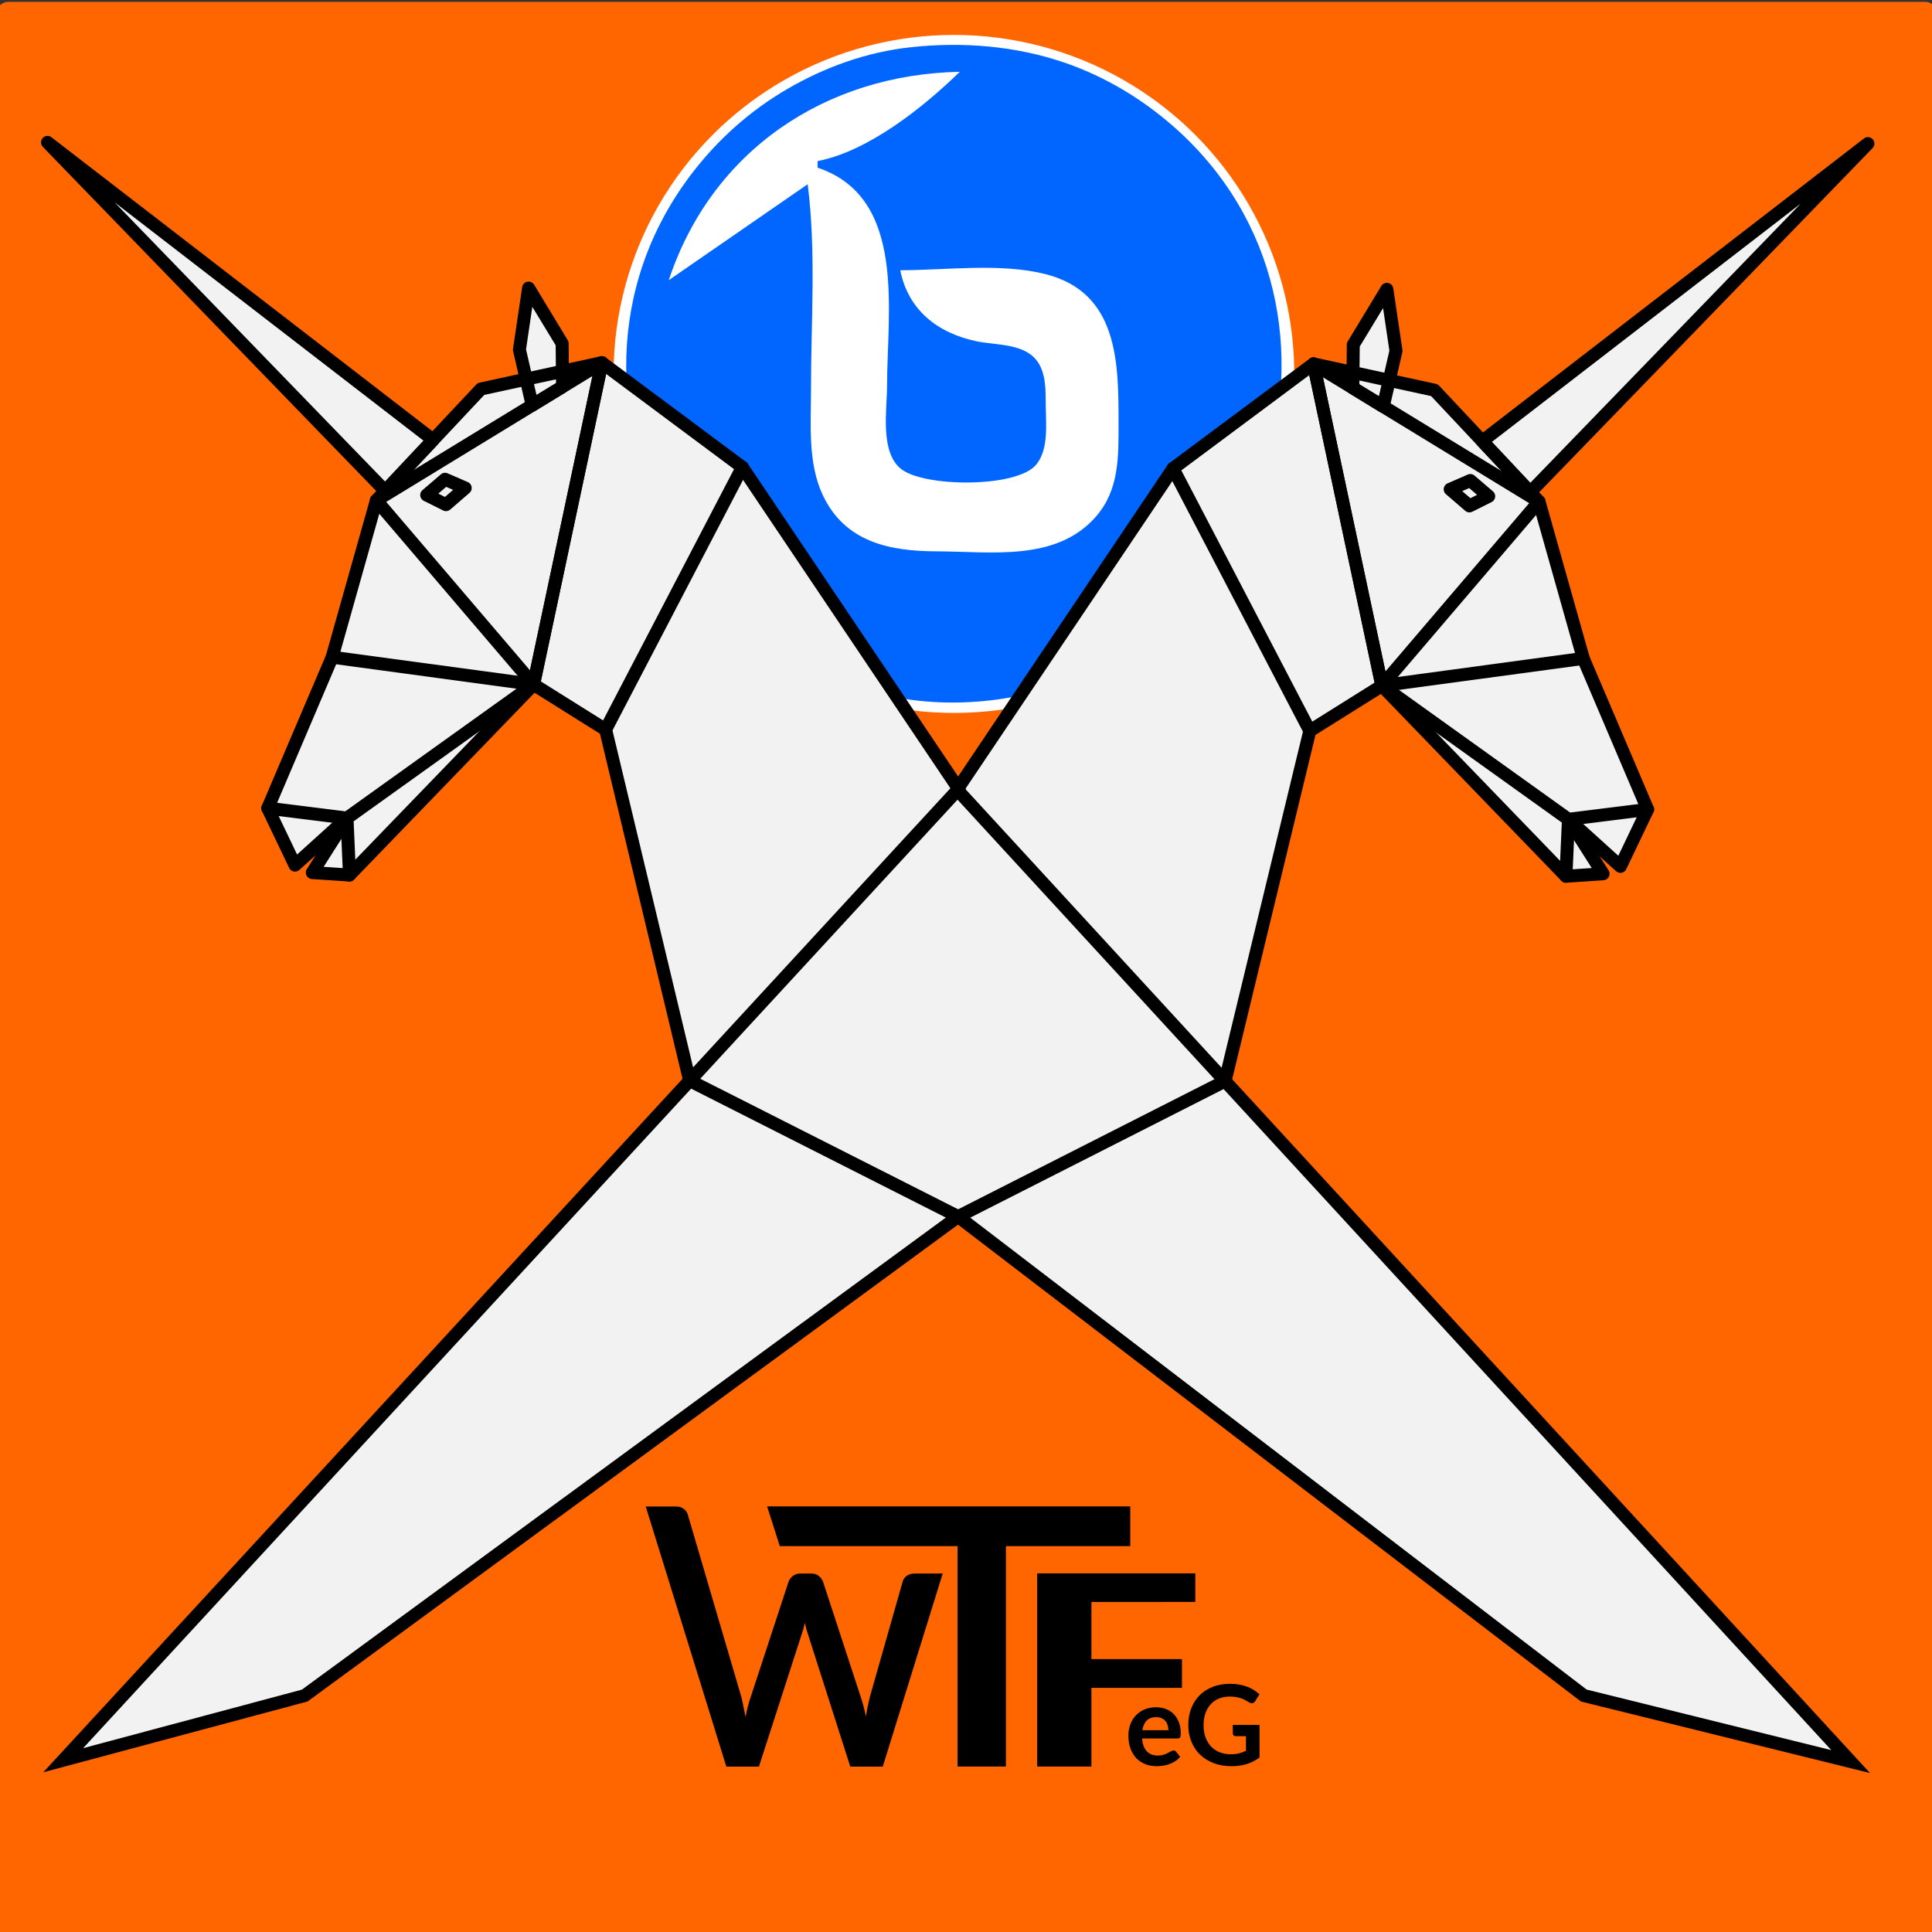 <?xml version="1.0" encoding="UTF-8" standalone="no"?>
<svg
   xmlns:dc="http://purl.org/dc/elements/1.1/"
   xmlns:cc="http://creativecommons.org/ns#"
   xmlns:rdf="http://www.w3.org/1999/02/22-rdf-syntax-ns#"
   xmlns:svg="http://www.w3.org/2000/svg"
   xmlns="http://www.w3.org/2000/svg"
   id="svg66"
   viewBox="0 0 135.47 135.47"
   version="1.1"
   enable-background="new"
   height="512"
   width="512">
  <rect x="0" y="0" width="135.47" height="135.47" fill="#333333" stroke="none"/>
  <defs
     id="defs70" />
  <title
     id="title2">Werkkooperative der Technikfreundinnen e.G.</title>
  <rect
     style="fill:#ff6600;stroke-width:0.026;paint-order:stroke fill markers"
     id="rect881"
     width="136.184"
     height="135.885"
     x="-0.288"
     y="0.13"
     ry="0.894" />
  <g
     id="g889"
     transform="matrix(1.058,0,0,1.058,-7.925,-2.417)">
    <ellipse
       ry="22.468"
       rx="22.556"
       cy="27.067"
       cx="70.712"
       id="path883"
       style="fill:#ffffff;stroke-width:0.029;paint-order:stroke fill markers" />
    <path
       id="path879"
       d="M 67.814,5.419 C 64.944,5.736 62.196,6.716 59.704,8.162 57.2,9.614 55.051,11.535 53.3,13.839 41.993,28.72 54.465,50.802 73.075,48.707 91.388,46.646 99.299,22.971 85.246,10.652 83.16,8.824 80.739,7.37 78.117,6.461 74.83,5.32 71.268,5.039 67.814,5.419 m 3.288,1.624 c -2.431,2.363 -6.046,5.259 -9.425,5.918 v 0.438 c 5.926,1.975 4.603,9.549 4.603,14.467 0,1.583 -0.482,4.348 0.913,5.487 1.505,1.228 7.68,1.286 8.972,-0.274 0.834,-1.007 0.644,-2.679 0.633,-3.897 -0.009,-1.004 0.038,-2.22 -0.633,-3.047 -0.894,-1.102 -2.703,-0.968 -3.967,-1.235 -2.573,-0.543 -4.522,-2.072 -5.042,-4.706 3.071,0 6.653,-0.5 9.644,0.264 4.778,1.22 4.825,5.809 4.823,9.819 -0.001,2.25 0.063,4.471 -1.518,6.267 -2.627,2.986 -6.968,2.29 -10.537,2.281 -3.122,-0.009 -6.08,-0.609 -7.549,-3.73 -1.005,-2.134 -0.78,-4.715 -0.78,-7.01 -4.45e-4,-4.485 0.349,-9.135 -0.219,-13.59 L 51.813,20.853 C 54.662,12.257 62.21,7.215 71.102,7.044 Z"
       style="fill:#0066ff;stroke:none;stroke-width:0.219" />
  </g>
  <g
     id="g10"
     shape-rendering="auto">
    <path
       id="path6"
       style="font-feature-settings:normal;font-variant-alternates:normal;font-variant-caps:normal;font-variant-east-asian:normal;font-variant-ligatures:normal;font-variant-numeric:normal;font-variant-position:normal;font-variation-settings:normal;inline-size:0;isolation:auto;mix-blend-mode:normal;shape-margin:0;shape-padding:0;text-decoration-color:#000000;text-decoration-line:none;text-decoration-style:solid;text-indent:0;text-orientation:mixed;text-transform:none;white-space:normal"
       stop-color="#000000"
       solid-color="#000000"
       image-rendering="auto"
       fill="#f2f2f2"
       enable-background="accumulate"
       dominant-baseline="auto"
       color-rendering="auto"
       color="#000000"
       d="m109.8 61.441 2.603-0.173-2.175-3.749 3.39 3.229 1.909-3.992-4.512-10.587-3.102-10.999-0.617-0.657 23.677-24.443-27.039 20.862-3.354-3.572-3.132-0.654 0.433-2.101-0.613-4.042-2.321 3.489-0.146 2.219-2.703-0.755-9.849 7.332-14.994 22.424-15.211-22.435-9.823-7.346-2.764 0.54-0.044-1.947-2.244-3.691-0.749 4.125 0.461 2.005-3.16 0.75-3.354 3.572-26.691-20.507 23.329 24.087-0.597 0.81-3.122 10.846-4.512 10.587 1.909 3.992 3.141-2.781-1.926 3.302 2.603 0.174 12.91-13.362 5.053 3.166 5.892 24.617-43.495 47.515 16.507-4.4 45.813-33.585 43.87 33.585 18.295 4.437-43.45-47.523 5.763-24.619 5.233-3.104z" />
    <path
       id="path8"
       style="font-feature-settings:normal;font-variant-alternates:normal;font-variant-caps:normal;font-variant-east-asian:normal;font-variant-ligatures:normal;font-variant-numeric:normal;font-variant-position:normal;font-variation-settings:normal;inline-size:0;isolation:auto;mix-blend-mode:normal;shape-margin:0;shape-padding:0;text-decoration-color:#000000;text-decoration-line:none;text-decoration-style:solid;text-indent:0;text-orientation:mixed;text-transform:none;white-space:normal"
       stop-color="#000000"
       solid-color="#000000"
       image-rendering="auto"
       enable-background="accumulate"
       dominant-baseline="auto"
       color-rendering="auto"
       color="#000000"
       d="m130.89 9.965-26.943 20.789-3.301-3.516-3.043-0.635 0.41-1.996-0.668-4.402-2.529 3.803-0.139 2.092-2.607-0.729-9.92 7.385-14.896 22.279-15.113-22.291-9.889-7.394-2.668 0.521-0.041-1.826-2.443-4.018-0.816 4.494 0.438 1.904-3.07 0.729-3.301 3.514-26.578-20.42-0.002-0.002-0.016-0.012-0.176 0.197 23.252 24.006-0.545 0.738-3.125 10.861-4.533 10.635 2.01 4.203 2.656-2.352-1.619 2.775 2.877 0.191 12.879-13.328 4.916 3.08 5.863 24.496-43.754 47.795 16.969-4.521 45.752-33.541 43.814 33.541 18.742 4.545-43.695-47.791 5.734-24.498 5.096-3.022 12.879 13.33 0.061-0.004 2.816-0.188-1.816-3.131 2.852 2.715 2.014-4.211-4.533-10.633-3.109-11.021-0.553-0.59 23.576-24.338 0.014-0.014-0.176-0.197zm-1.289 1.332-22.49 23.215 0.682 0.725 3.096 10.977 4.492 10.539-1.805 3.773-3.258-3.103-0.205 0.162 2.066 3.564-2.328 0.156-12.939-13.393-5.373 3.186-5.791 24.742 43.205 47.256-17.848-4.328-43.926-33.629-45.873 33.629-16.045 4.277 43.236-47.232-5.92-24.738-5.189-3.25-12.941 13.395-2.33-0.156 1.818-3.117-0.201-0.166-3.01 2.666-1.807-3.781 4.49-10.537 3.119-10.832 0.648-0.881-22.148-22.869 25.352 19.479 3.408-3.631 3.25-0.771-0.484-2.106 0.682-3.758 2.047 3.365 0.047 2.068 2.859-0.559 9.758 7.297 15.309 22.58 15.092-22.568 9.777-7.281 2.797 0.781 0.156-2.346 2.111-3.172 0.559 3.678-0.455 2.207 3.221 0.672 3.406 3.629 25.684-19.812z" />
  </g>
  <path
     id="path12"
     style="font-feature-settings:normal;font-variant-alternates:normal;font-variant-caps:normal;font-variant-east-asian:normal;font-variant-ligatures:normal;font-variant-numeric:normal;font-variant-position:normal;font-variation-settings:normal;inline-size:0;isolation:auto;mix-blend-mode:normal;shape-margin:0;shape-padding:0;text-decoration-color:#000000;text-decoration-line:none;text-decoration-style:solid;text-indent:0;text-orientation:mixed;text-transform:none;white-space:normal"
     stop-color="#000000"
     solid-color="#000000"
     shape-rendering="auto"
     image-rendering="auto"
     enable-background="accumulate"
     dominant-baseline="auto"
     color-rendering="auto"
     color="#000000"
     d="m3.346 9.529a0.455 0.455 0 0 0-0.342 0.77l23.678 24.443a0.455 0.455 0 0 0 0.656-0.006l3.363-3.58a0.455 0.455 0 0 0-0.055-0.67l-27.039-20.863a0.455 0.455 0 0 0-0.262-0.094zm4.688 4.658 21.662 16.711-2.693 2.869-18.969-19.58z" />
  <g
     id="g52"
     shape-rendering="auto">
    <path
       id="path14"
       style="font-feature-settings:normal;font-variant-alternates:normal;font-variant-caps:normal;font-variant-east-asian:normal;font-variant-ligatures:normal;font-variant-numeric:normal;font-variant-position:normal;font-variation-settings:normal;inline-size:0;isolation:auto;mix-blend-mode:normal;shape-margin:0;shape-padding:0;text-decoration-color:#000000;text-decoration-line:none;text-decoration-style:solid;text-indent:0;text-orientation:mixed;text-transform:none;white-space:normal"
       stop-color="#000000"
       solid-color="#000000"
       image-rendering="auto"
       enable-background="accumulate"
       dominant-baseline="auto"
       color-rendering="auto"
       color="#000000"
       d="m42.213 24.975a0.455 0.455 0 0 0-0.104 0.01l-8.482 1.844a0.455 0.455 0 0 0-0.236 0.135l-7.332 7.809a0.455 0.455 0 0 0-0.105 0.188l-3.094 10.971-4.502 10.561a0.455 0.455 0 0 0 0.008 0.373l1.91 3.992a0.455 0.455 0 0 0 0.715 0.141l1.148-1.039-0.623 0.979a0.455 0.455 0 0 0 0.354 0.699l2.603 0.172a0.455 0.455 0 0 0 0.357-0.137l12.654-13.098 4.582 2.873 5.85 24.436a0.455 0.455 0 0 0 0.547 0.336 0.455 0.455 0 0 0 0.336-0.547l-5.891-24.617a0.455 0.455 0 0 0-0.201-0.279l-5.053-3.166a0.455 0.455 0 0 0-0.568 0.068l-12.764 13.211-1.629-0.109 2.019-3.172a0.455 0.455 0 0 0-0.688-0.58l-3.193 2.889-1.557-3.256 4.432-10.398a0.455 0.455 0 0 0 0.018-0.055l3.072-10.893 7.16-7.625 8.143-1.77 9.621 7.162 15.098 22.453a0.455 0.455 0 0 0 0.631 0.123 0.455 0.455 0 0 0 0.125-0.631l-15.143-22.518a0.455 0.455 0 0 0-0.105-0.111l-9.85-7.332a0.455 0.455 0 0 0-0.264-0.09z" />
    <path
       id="path16"
       style="font-feature-settings:normal;font-variant-alternates:normal;font-variant-caps:normal;font-variant-east-asian:normal;font-variant-ligatures:normal;font-variant-numeric:normal;font-variant-position:normal;font-variation-settings:normal;inline-size:0;isolation:auto;mix-blend-mode:normal;shape-margin:0;shape-padding:0;text-decoration-color:#000000;text-decoration-line:none;text-decoration-style:solid;text-indent:0;text-orientation:mixed;text-transform:none;white-space:normal"
       stop-color="#000000"
       solid-color="#000000"
       image-rendering="auto"
       enable-background="accumulate"
       dominant-baseline="auto"
       color-rendering="auto"
       color="#000000"
       d="m37.074 19.746a0.455 0.455 0 0 0-0.461 0.389l-0.641 4.316a0.455 0.455 0 0 0 0.006 0.168l0.895 3.897a0.455 0.455 0 0 0 0.68 0.285l2.129-1.299a0.455 0.455 0 0 0 0.219-0.393l-0.029-3.029a0.455 0.455 0 0 0-0.066-0.232l-2.353-3.883a0.455 0.455 0 0 0-0.377-0.219zm0.252 1.77 1.637 2.697 0.025 2.648-1.369 0.836-0.734-3.197 0.441-2.984z" />
    <path
       id="path18"
       style="font-feature-settings:normal;font-variant-alternates:normal;font-variant-caps:normal;font-variant-east-asian:normal;font-variant-ligatures:normal;font-variant-numeric:normal;font-variant-position:normal;font-variation-settings:normal;inline-size:0;isolation:auto;mix-blend-mode:normal;shape-margin:0;shape-padding:0;text-decoration-color:#000000;text-decoration-line:none;text-decoration-style:solid;text-indent:0;text-orientation:mixed;text-transform:none;white-space:normal"
       stop-color="#000000"
       solid-color="#000000"
       image-rendering="auto"
       enable-background="accumulate"
       dominant-baseline="auto"
       color-rendering="auto"
       color="#000000"
       d="m42.221 24.975a0.455 0.455 0 0 0-0.252 0.066l-15.814 9.654a0.455 0.455 0 0 0-0.109 0.684l11.021 12.908a0.455 0.455 0 0 0 0.791-0.201l4.793-22.562a0.455 0.455 0 0 0-0.43-0.549zm-0.68 1.393-4.381 20.631-10.078-11.805 14.459-8.826z" />
    <path
       id="path20"
       style="font-feature-settings:normal;font-variant-alternates:normal;font-variant-caps:normal;font-variant-east-asian:normal;font-variant-ligatures:normal;font-variant-numeric:normal;font-variant-position:normal;font-variation-settings:normal;inline-size:0;isolation:auto;mix-blend-mode:normal;shape-margin:0;shape-padding:0;text-decoration-color:#000000;text-decoration-line:none;text-decoration-style:solid;text-indent:0;text-orientation:mixed;text-transform:none;white-space:normal"
       stop-color="#000000"
       solid-color="#000000"
       image-rendering="auto"
       enable-background="accumulate"
       dominant-baseline="auto"
       color-rendering="auto"
       color="#000000"
       d="m31.225 33.152a0.455 0.455 0 0 0-0.312 0.109l-1.289 1.105a0.455 0.455 0 0 0 0.094 0.752l1.35 0.674a0.455 0.455 0 0 0 0.5-0.062l1.35-1.166a0.455 0.455 0 0 0-0.115-0.76l-1.412-0.613a0.455 0.455 0 0 0-0.164-0.039zm0.062 0.986 0.486 0.211-0.572 0.496-0.467-0.234 0.553-0.473z" />
    <path
       id="path22"
       style="font-feature-settings:normal;font-variant-alternates:normal;font-variant-caps:normal;font-variant-east-asian:normal;font-variant-ligatures:normal;font-variant-numeric:normal;font-variant-position:normal;font-variation-settings:normal;inline-size:0;isolation:auto;mix-blend-mode:normal;shape-margin:0;shape-padding:0;text-decoration-color:#000000;text-decoration-line:none;text-decoration-style:solid;text-indent:0;text-orientation:mixed;text-transform:none;white-space:normal"
       stop-color="#000000"
       solid-color="#000000"
       image-rendering="auto"
       enable-background="accumulate"
       dominant-baseline="auto"
       color-rendering="auto"
       color="#000000"
       d="m18.775 56.213a0.455 0.455 0 0 0-0.451 0.398 0.455 0.455 0 0 0 0.395 0.508l5.555 0.693a0.455 0.455 0 0 0 0.508-0.395 0.455 0.455 0 0 0-0.395-0.506l-5.555-0.695a0.455 0.455 0 0 0-0.057-0.004z" />
    <path
       id="path24"
       style="font-feature-settings:normal;font-variant-alternates:normal;font-variant-caps:normal;font-variant-east-asian:normal;font-variant-ligatures:normal;font-variant-numeric:normal;font-variant-position:normal;font-variation-settings:normal;inline-size:0;isolation:auto;mix-blend-mode:normal;shape-margin:0;shape-padding:0;text-decoration-color:#000000;text-decoration-line:none;text-decoration-style:solid;text-indent:0;text-orientation:mixed;text-transform:none;white-space:normal"
       stop-color="#000000"
       solid-color="#000000"
       image-rendering="auto"
       enable-background="accumulate"
       dominant-baseline="auto"
       color-rendering="auto"
       color="#000000"
       d="m23.293 45.627a0.455 0.455 0 0 0-0.455 0.395 0.455 0.455 0 0 0 0.389 0.51l12.99 1.758-12.152 8.703a0.455 0.455 0 0 0-0.189 0.391l0.174 3.99a0.455 0.455 0 0 0 0.475 0.436 0.455 0.455 0 0 0 0.434-0.475l-0.162-3.746 12.883-9.227a0.455 0.455 0 0 0-0.205-0.82l-14.123-1.91a0.455 0.455 0 0 0-0.057-0.004z" />
    <path
       id="path26"
       style="font-feature-settings:normal;font-variant-alternates:normal;font-variant-caps:normal;font-variant-east-asian:normal;font-variant-ligatures:normal;font-variant-numeric:normal;font-variant-position:normal;font-variation-settings:normal;inline-size:0;isolation:auto;mix-blend-mode:normal;shape-margin:0;shape-padding:0;text-decoration-color:#000000;text-decoration-line:none;text-decoration-style:solid;text-indent:0;text-orientation:mixed;text-transform:none;white-space:normal"
       stop-color="#000000"
       solid-color="#000000"
       image-rendering="auto"
       enable-background="accumulate"
       dominant-baseline="auto"
       color-rendering="auto"
       color="#000000"
       d="m42.188 24.975a0.455 0.455 0 0 0-0.428 0.359l-4.791 22.564a0.455 0.455 0 0 0 0.35 0.539 0.455 0.455 0 0 0 0.539-0.352l4.793-22.562a0.455 0.455 0 0 0-0.352-0.539 0.455 0.455 0 0 0-0.111-0.01z" />
    <path
       id="path28"
       style="font-feature-settings:normal;font-variant-alternates:normal;font-variant-caps:normal;font-variant-east-asian:normal;font-variant-ligatures:normal;font-variant-numeric:normal;font-variant-position:normal;font-variation-settings:normal;inline-size:0;isolation:auto;mix-blend-mode:normal;shape-margin:0;shape-padding:0;text-decoration-color:#000000;text-decoration-line:none;text-decoration-style:solid;text-indent:0;text-orientation:mixed;text-transform:none;white-space:normal"
       stop-color="#000000"
       solid-color="#000000"
       image-rendering="auto"
       enable-background="accumulate"
       dominant-baseline="auto"
       color-rendering="auto"
       color="#000000"
       d="m52.045 32.307a0.455 0.455 0 0 0-0.395 0.244l-9.588 18.396a0.455 0.455 0 0 0 0.193 0.613 0.455 0.455 0 0 0 0.613-0.193l9.588-18.395a0.455 0.455 0 0 0-0.193-0.613 0.455 0.455 0 0 0-0.219-0.053z" />
    <path
       id="path30"
       style="font-feature-settings:normal;font-variant-alternates:normal;font-variant-caps:normal;font-variant-east-asian:normal;font-variant-ligatures:normal;font-variant-numeric:normal;font-variant-position:normal;font-variation-settings:normal;inline-size:0;isolation:auto;mix-blend-mode:normal;shape-margin:0;shape-padding:0;text-decoration-color:#000000;text-decoration-line:none;text-decoration-style:solid;text-indent:0;text-orientation:mixed;text-transform:none;white-space:normal"
       stop-color="#000000"
       solid-color="#000000"
       image-rendering="auto"
       enable-background="accumulate"
       dominant-baseline="auto"
       color-rendering="auto"
       color="#000000"
       d="m67.088 54.912a0.455 0.455 0 0 0-0.285 0.119 0.455 0.455 0 0 0-0.027 0.643l61.633 67.043-17.156-4.246-43.826-33.553-18.863-9.549a0.455 0.455 0 0 0-0.611 0.201 0.455 0.455 0 0 0 0.201 0.609l18.787 9.512 43.91 33.617 20.27 5.014-63.676-69.264a0.455 0.455 0 0 0-0.355-0.146z" />
    <path
       id="path32"
       style="font-feature-settings:normal;font-variant-alternates:normal;font-variant-caps:normal;font-variant-east-asian:normal;font-variant-ligatures:normal;font-variant-numeric:normal;font-variant-position:normal;font-variation-settings:normal;inline-size:0;isolation:auto;mix-blend-mode:normal;shape-margin:0;shape-padding:0;text-decoration-color:#000000;text-decoration-line:none;text-decoration-style:solid;text-indent:0;text-orientation:mixed;text-transform:none;white-space:normal"
       stop-color="#000000"
       solid-color="#000000"
       image-rendering="auto"
       enable-background="accumulate"
       dominant-baseline="auto"
       color-rendering="auto"
       color="#000000"
       d="m92.084 25.062a0.455 0.455 0 0 0-0.256 0.09l-9.848 7.332a0.455 0.455 0 0 0-0.105 0.111l-15.143 22.518a0.455 0.455 0 0 0 0.123 0.631 0.455 0.455 0 0 0 0.631-0.123l15.1-22.455 9.619-7.162 8.143 1.77 7.16 7.627 3.072 10.891a0.455 0.455 0 0 0 0.02 0.055l4.432 10.398-1.557 3.258-3.193-2.891a0.455 0.455 0 0 0-0.689 0.582l2.018 3.172-1.627 0.107-12.762-13.209a0.455 0.455 0 0 0-0.568-0.07l-5.053 3.166a0.455 0.455 0 0 0-0.201 0.279l-5.943 24.557a0.455 0.455 0 0 0 0.336 0.549 0.455 0.455 0 0 0 0.549-0.334l5.898-24.379 4.584-2.871 12.654 13.096a0.455 0.455 0 0 0 0.355 0.139l2.603-0.174a0.455 0.455 0 0 0 0.354-0.697l-0.625-0.98 1.152 1.041a0.455 0.455 0 0 0 0.715-0.141l1.908-3.992a0.455 0.455 0 0 0 0.008-0.375l-4.5-10.559-3.094-10.971a0.455 0.455 0 0 0-0.107-0.188l-7.332-7.811a0.455 0.455 0 0 0-0.234-0.133l-8.482-1.844a0.455 0.455 0 0 0-0.113-0.01z" />
    <path
       id="path34"
       style="font-feature-settings:normal;font-variant-alternates:normal;font-variant-caps:normal;font-variant-east-asian:normal;font-variant-ligatures:normal;font-variant-numeric:normal;font-variant-position:normal;font-variation-settings:normal;inline-size:0;isolation:auto;mix-blend-mode:normal;shape-margin:0;shape-padding:0;text-decoration-color:#000000;text-decoration-line:none;text-decoration-style:solid;text-indent:0;text-orientation:mixed;text-transform:none;white-space:normal"
       stop-color="#000000"
       solid-color="#000000"
       image-rendering="auto"
       enable-background="accumulate"
       dominant-baseline="auto"
       color-rendering="auto"
       color="#000000"
       d="m130.96 9.615a0.455 0.455 0 0 0-0.264 0.096l-27.039 20.861a0.455 0.455 0 0 0-0.053 0.672l3.361 3.58a0.455 0.455 0 0 0 0.658 0.004l23.678-24.441a0.455 0.455 0 0 0-0.342-0.771zm-4.695 4.662-18.961 19.578-2.693-2.869 21.654-16.709z" />
    <path
       id="path36"
       style="font-feature-settings:normal;font-variant-alternates:normal;font-variant-caps:normal;font-variant-east-asian:normal;font-variant-ligatures:normal;font-variant-numeric:normal;font-variant-position:normal;font-variation-settings:normal;inline-size:0;isolation:auto;mix-blend-mode:normal;shape-margin:0;shape-padding:0;text-decoration-color:#000000;text-decoration-line:none;text-decoration-style:solid;text-indent:0;text-orientation:mixed;text-transform:none;white-space:normal"
       stop-color="#000000"
       solid-color="#000000"
       image-rendering="auto"
       enable-background="accumulate"
       dominant-baseline="auto"
       color-rendering="auto"
       color="#000000"
       d="m97.211 19.834a0.455 0.455 0 0 0-0.355 0.219l-2.353 3.883a0.455 0.455 0 0 0-0.066 0.23l-0.029 3.031a0.455 0.455 0 0 0 0.217 0.391l2.129 1.301a0.455 0.455 0 0 0 0.68-0.287l0.895-3.894a0.455 0.455 0 0 0 0.008-0.168l-0.641-4.318a0.455 0.455 0 0 0-0.482-0.387zm-0.232 1.77 0.443 2.982-0.734 3.195-1.371-0.834 0.027-2.647 1.635-2.697z" />
    <path
       id="path38"
       style="font-feature-settings:normal;font-variant-alternates:normal;font-variant-caps:normal;font-variant-east-asian:normal;font-variant-ligatures:normal;font-variant-numeric:normal;font-variant-position:normal;font-variation-settings:normal;inline-size:0;isolation:auto;mix-blend-mode:normal;shape-margin:0;shape-padding:0;text-decoration-color:#000000;text-decoration-line:none;text-decoration-style:solid;text-indent:0;text-orientation:mixed;text-transform:none;white-space:normal"
       stop-color="#000000"
       solid-color="#000000"
       image-rendering="auto"
       enable-background="accumulate"
       dominant-baseline="auto"
       color-rendering="auto"
       color="#000000"
       d="m92.066 25.062a0.455 0.455 0 0 0-0.41 0.549l4.793 22.562a0.455 0.455 0 0 0 0.789 0.201l11.023-12.91a0.455 0.455 0 0 0-0.109-0.684l-15.814-9.652a0.455 0.455 0 0 0-0.271-0.066zm0.697 1.393 14.459 8.826-10.076 11.801-4.383-20.627z" />
    <path
       id="path40"
       style="font-feature-settings:normal;font-variant-alternates:normal;font-variant-caps:normal;font-variant-east-asian:normal;font-variant-ligatures:normal;font-variant-numeric:normal;font-variant-position:normal;font-variation-settings:normal;inline-size:0;isolation:auto;mix-blend-mode:normal;shape-margin:0;shape-padding:0;text-decoration-color:#000000;text-decoration-line:none;text-decoration-style:solid;text-indent:0;text-orientation:mixed;text-transform:none;white-space:normal"
       stop-color="#000000"
       solid-color="#000000"
       image-rendering="auto"
       enable-background="accumulate"
       dominant-baseline="auto"
       color-rendering="auto"
       color="#000000"
       d="m103.08 33.24a0.455 0.455 0 0 0-0.164 0.037l-1.41 0.613a0.455 0.455 0 0 0-0.117 0.762l1.35 1.166a0.455 0.455 0 0 0 0.502 0.062l1.35-0.676a0.455 0.455 0 0 0 0.092-0.752l-1.289-1.103a0.455 0.455 0 0 0-0.312-0.109zm-0.062 0.984 0.553 0.475-0.467 0.232-0.574-0.494 0.488-0.213z" />
    <path
       id="path42"
       style="font-feature-settings:normal;font-variant-alternates:normal;font-variant-caps:normal;font-variant-east-asian:normal;font-variant-ligatures:normal;font-variant-numeric:normal;font-variant-position:normal;font-variation-settings:normal;inline-size:0;isolation:auto;mix-blend-mode:normal;shape-margin:0;shape-padding:0;text-decoration-color:#000000;text-decoration-line:none;text-decoration-style:solid;text-indent:0;text-orientation:mixed;text-transform:none;white-space:normal"
       stop-color="#000000"
       solid-color="#000000"
       image-rendering="auto"
       enable-background="accumulate"
       dominant-baseline="auto"
       color-rendering="auto"
       color="#000000"
       d="m115.51 56.301a0.455 0.455 0 0 0-0.035 0.004l-5.553 0.693a0.455 0.455 0 0 0-0.395 0.508 0.455 0.455 0 0 0 0.508 0.395l5.553-0.695a0.455 0.455 0 0 0 0.395-0.506 0.455 0.455 0 0 0-0.473-0.398z" />
    <path
       id="path44"
       style="font-feature-settings:normal;font-variant-alternates:normal;font-variant-caps:normal;font-variant-east-asian:normal;font-variant-ligatures:normal;font-variant-numeric:normal;font-variant-position:normal;font-variation-settings:normal;inline-size:0;isolation:auto;mix-blend-mode:normal;shape-margin:0;shape-padding:0;text-decoration-color:#000000;text-decoration-line:none;text-decoration-style:solid;text-indent:0;text-orientation:mixed;text-transform:none;white-space:normal"
       stop-color="#000000"
       solid-color="#000000"
       image-rendering="auto"
       enable-background="accumulate"
       dominant-baseline="auto"
       color-rendering="auto"
       color="#000000"
       d="m110.99 45.715a0.455 0.455 0 0 0-0.033 0.004l-14.125 1.91a0.455 0.455 0 0 0-0.203 0.82l12.883 9.227-0.164 3.746a0.455 0.455 0 0 0 0.436 0.473 0.455 0.455 0 0 0 0.473-0.434l0.174-3.992a0.455 0.455 0 0 0-0.189-0.389l-12.15-8.705 12.988-1.756a0.455 0.455 0 0 0 0.391-0.512 0.455 0.455 0 0 0-0.479-0.393z" />
    <path
       id="path46"
       style="font-feature-settings:normal;font-variant-alternates:normal;font-variant-caps:normal;font-variant-east-asian:normal;font-variant-ligatures:normal;font-variant-numeric:normal;font-variant-position:normal;font-variation-settings:normal;inline-size:0;isolation:auto;mix-blend-mode:normal;shape-margin:0;shape-padding:0;text-decoration-color:#000000;text-decoration-line:none;text-decoration-style:solid;text-indent:0;text-orientation:mixed;text-transform:none;white-space:normal"
       stop-color="#000000"
       solid-color="#000000"
       image-rendering="auto"
       enable-background="accumulate"
       dominant-baseline="auto"
       color-rendering="auto"
       color="#000000"
       d="m92.096 25.061a0.455 0.455 0 0 0-0.09 0.012 0.455 0.455 0 0 0-0.35 0.539l4.793 22.562a0.455 0.455 0 0 0 0.539 0.35 0.455 0.455 0 0 0 0.35-0.539l-4.793-22.562a0.455 0.455 0 0 0-0.449-0.361z" />
    <path
       id="path48"
       style="font-feature-settings:normal;font-variant-alternates:normal;font-variant-caps:normal;font-variant-east-asian:normal;font-variant-ligatures:normal;font-variant-numeric:normal;font-variant-position:normal;font-variation-settings:normal;inline-size:0;isolation:auto;mix-blend-mode:normal;shape-margin:0;shape-padding:0;text-decoration-color:#000000;text-decoration-line:none;text-decoration-style:solid;text-indent:0;text-orientation:mixed;text-transform:none;white-space:normal"
       stop-color="#000000"
       solid-color="#000000"
       image-rendering="auto"
       enable-background="accumulate"
       dominant-baseline="auto"
       color-rendering="auto"
       color="#000000"
       d="m82.236 32.395a0.455 0.455 0 0 0-0.195 0.051 0.455 0.455 0 0 0-0.193 0.613l9.59 18.396a0.455 0.455 0 0 0 0.613 0.193 0.455 0.455 0 0 0 0.193-0.613l-9.59-18.396a0.455 0.455 0 0 0-0.418-0.244z" />
    <path
       id="path50"
       style="font-feature-settings:normal;font-variant-alternates:normal;font-variant-caps:normal;font-variant-east-asian:normal;font-variant-ligatures:normal;font-variant-numeric:normal;font-variant-position:normal;font-variation-settings:normal;inline-size:0;isolation:auto;mix-blend-mode:normal;shape-margin:0;shape-padding:0;text-decoration-color:#000000;text-decoration-line:none;text-decoration-style:solid;text-indent:0;text-orientation:mixed;text-transform:none;white-space:normal"
       stop-color="#000000"
       solid-color="#000000"
       image-rendering="auto"
       enable-background="accumulate"
       dominant-baseline="auto"
       color-rendering="auto"
       color="#000000"
       d="m67.256 54.818a0.455 0.455 0 0 0-0.332 0.146l-63.889 69.305 18.533-4.963 45.852-33.613 18.684-9.484a0.455 0.455 0 0 0 0.199-0.611 0.455 0.455 0 0 0-0.611-0.199l-18.748 9.518-45.773 33.557-15.342 4.106 61.764-66.998a0.455 0.455 0 0 0-0.025-0.643 0.455 0.455 0 0 0-0.311-0.119z" />
  </g>
  <path
     style="stroke-width:1"
     id="path58"
     d="m 66.103,110.332 -4.205,13.543 h -2.276 l -2.96,-9.253 c -0.081,-0.225 -0.156,-0.499 -0.225,-0.824 -0.037,0.156 -0.075,0.303 -0.112,0.44 -0.037,0.137 -0.078,0.265 -0.122,0.384 l -2.988,9.253 h -2.285 l -5.652,-18.242 h 2.107 c 0.219,0 0.4,0.053 0.543,0.159 0.15,0.1 0.25,0.237 0.3,0.412 l 3.76,12.801 c 0.05,0.2 0.097,0.418 0.14,0.656 0.05,0.231 0.1,0.475 0.15,0.731 0.05,-0.262 0.103,-0.509 0.159,-0.74 0.062,-0.231 0.128,-0.446 0.197,-0.646 l 2.66,-8.101 c 0.05,-0.144 0.147,-0.275 0.29,-0.393 0.15,-0.119 0.331,-0.178 0.543,-0.178 h 0.74 c 0.219,0 0.396,0.053 0.534,0.159 0.137,0.106 0.24,0.244 0.309,0.412 l 2.65,8.101 c 0.131,0.387 0.25,0.834 0.356,1.339 0.081,-0.493 0.172,-0.94 0.272,-1.339 l 2.304,-8.101 c 0.037,-0.156 0.131,-0.29 0.281,-0.403 0.156,-0.112 0.34,-0.168 0.553,-0.168 z m 22.215,10.616 v 2.287 q -0.43,0.317 -0.919,0.465 -0.485,0.145 -1.04,0.145 -0.692,0 -1.255,-0.215 -0.559,-0.215 -0.958,-0.598 -0.395,-0.383 -0.61,-0.915 -0.215,-0.532 -0.215,-1.161 0,-0.637 0.207,-1.169 0.207,-0.532 0.586,-0.915 0.383,-0.383 0.927,-0.594 0.543,-0.211 1.22,-0.211 0.344,0 0.641,0.055 0.301,0.055 0.555,0.152 0.258,0.094 0.469,0.231 0.211,0.137 0.387,0.301 l -0.301,0.477 q -0.07,0.113 -0.184,0.141 -0.113,0.023 -0.246,-0.059 -0.129,-0.074 -0.258,-0.149 -0.129,-0.074 -0.289,-0.129 -0.156,-0.055 -0.356,-0.09 -0.195,-0.035 -0.454,-0.035 -0.418,0 -0.759,0.141 -0.336,0.141 -0.575,0.403 -0.239,0.262 -0.368,0.629 -0.129,0.368 -0.129,0.821 0,0.485 0.137,0.868 0.141,0.379 0.391,0.645 0.254,0.262 0.61,0.403 0.356,0.137 0.794,0.137 0.313,0 0.559,-0.066 0.246,-0.066 0.481,-0.18 v -1.024 H 86.657 q -0.102,0 -0.16,-0.055 -0.055,-0.059 -0.055,-0.141 v -0.594 z m -6.392,0.37 q 0,-0.188 -0.055,-0.352 -0.051,-0.168 -0.156,-0.293 -0.106,-0.125 -0.27,-0.196 -0.16,-0.074 -0.375,-0.074 -0.418,0 -0.661,0.239 -0.239,0.238 -0.305,0.676 z m -1.842,0.583 q 0.023,0.309 0.109,0.536 0.086,0.223 0.227,0.371 0.141,0.145 0.332,0.219 0.195,0.07 0.43,0.07 0.235,0 0.403,-0.055 0.172,-0.055 0.297,-0.121 0.129,-0.066 0.223,-0.121 0.098,-0.055 0.188,-0.055 0.121,0 0.18,0.09 l 0.278,0.352 q -0.16,0.188 -0.36,0.317 -0.199,0.125 -0.418,0.203 -0.215,0.074 -0.442,0.106 -0.223,0.031 -0.434,0.031 -0.418,0 -0.778,-0.137 -0.36,-0.141 -0.626,-0.411 -0.266,-0.274 -0.418,-0.672 -0.152,-0.403 -0.152,-0.931 0,-0.411 0.133,-0.77 0.133,-0.364 0.379,-0.629 0.25,-0.27 0.606,-0.426 0.36,-0.156 0.809,-0.156 0.379,0 0.7,0.121 0.321,0.121 0.551,0.356 0.231,0.231 0.36,0.571 0.133,0.336 0.133,0.77 0,0.219 -0.047,0.297 -0.047,0.074 -0.18,0.074 z m -3.555,-9.574 v 4.008 h 6.35 v 2.014 h -6.35 v 5.516 h -3.803 v -13.543 h 11.089 v 2.004 z m 2.724,-3.914 h -8.72 v 15.454 H 67.14 V 108.413 H 54.679 l -0.892,-2.788 h 25.466 z" />
</svg>
